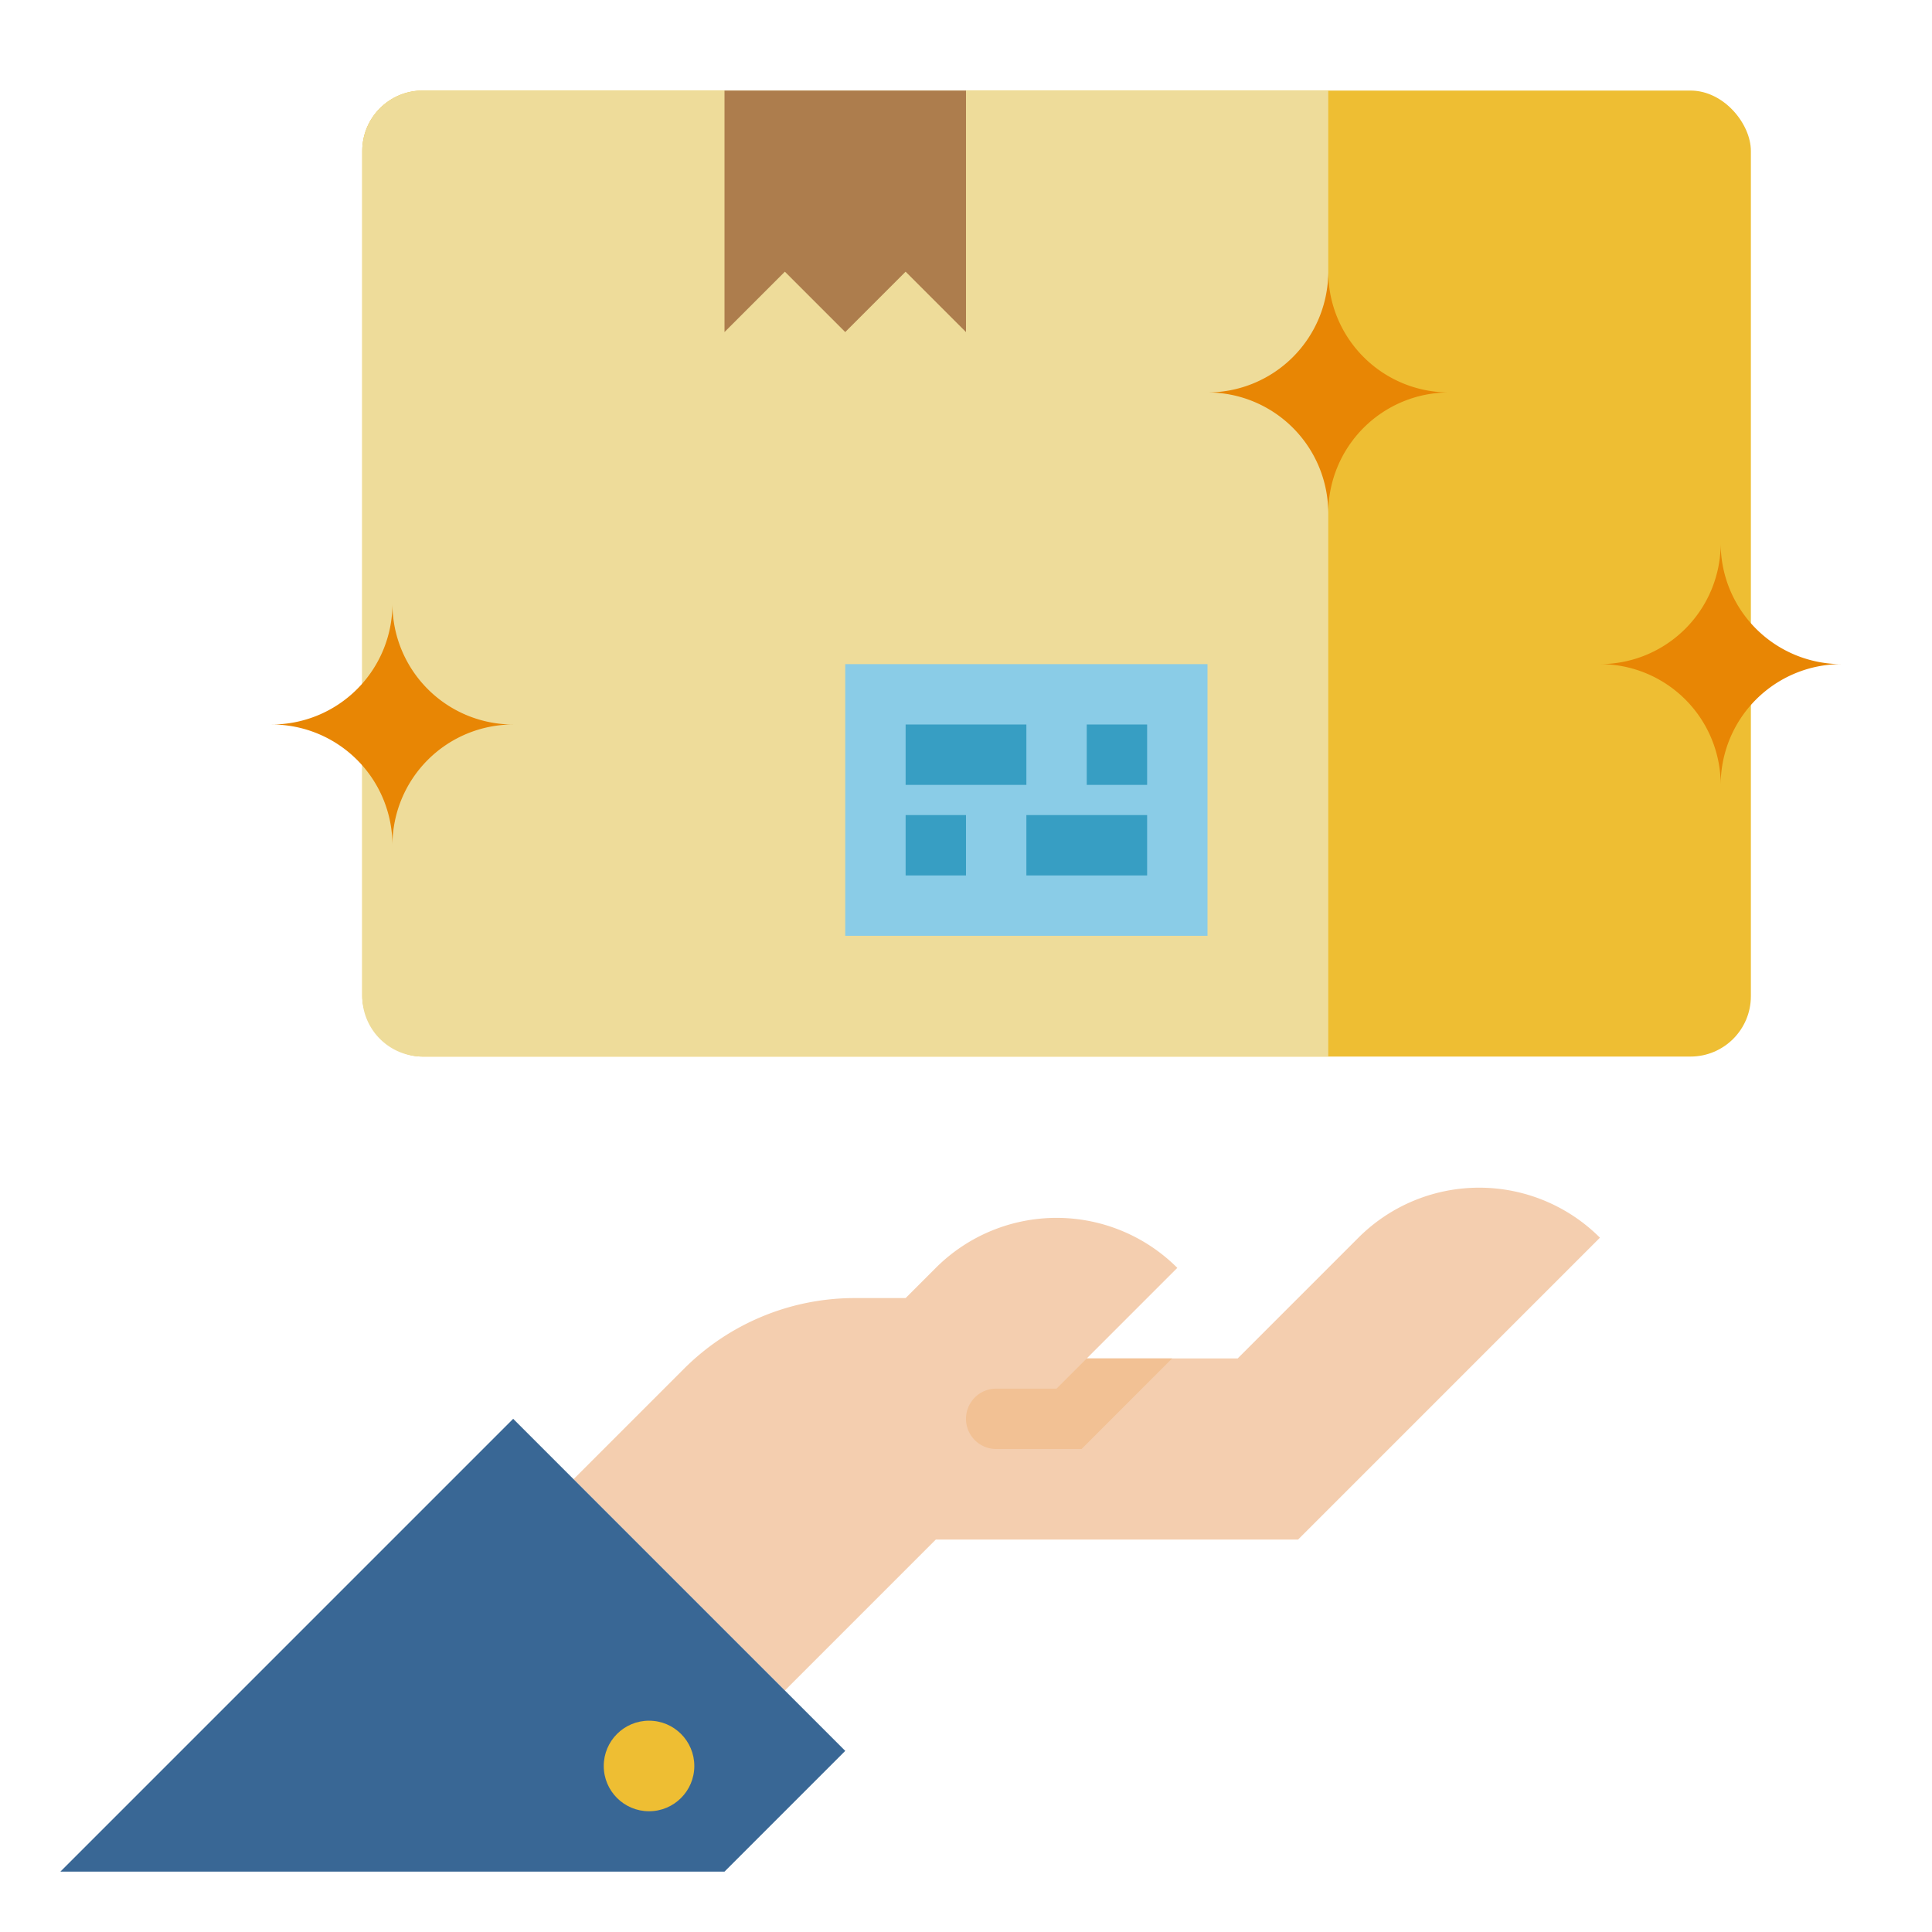 <svg height="512" viewBox="0 0 512 512" width="512" xmlns="http://www.w3.org/2000/svg"><g id="Flat"><path d="m424 328-80 80h-96l-40 40-56-56 29.25-29.25a64.004 64.004 0 0 1 45.26-18.75h13.49l8-8a45.26 45.26 0 0 1 64 0l-24 24h40l32-32a45.26 45.26 0 0 1 64 0z" fill="#f4ceaf"/><path d="m310.63 360-24 24h-22.63a8 8 0 1 1 0-16h16l8-8z" fill="#f2c194"/><path d="m192 496 32-32-88-88-120 120z" fill="#396795"/><circle cx="172" cy="468" fill="#eebe33" r="12"/><rect fill="#eebe33" height="256" rx="16" width="368" x="96" y="24"/><path d="m112 24h240a0 0 0 0 1 0 0v256a0 0 0 0 1 0 0h-240a16 16 0 0 1 -16-16v-224a16 16 0 0 1 16-16z" fill="#eedc9a"/><path d="m256 88-16-16-16 16-16-16-16 16v-64h64z" fill="#ad7d4d"/><path d="m224 176h96v72h-96z" fill="#8acce7"/><g fill="#379ec3"><path d="m240 192h32v16h-32z"/><path d="m288 192h16v16h-16z"/><path d="m240 216h16v16h-16z"/><path d="m272 216h32v16h-32z"/></g><path d="m72 192a32 32 0 0 0 32-32 32 32 0 0 0 32 32 32 32 0 0 0 -32 32 32 32 0 0 0 -32-32z" fill="#e88604"/><path d="m320 104a32 32 0 0 0 32-32 32 32 0 0 0 32 32 32 32 0 0 0 -32 32 32 32 0 0 0 -32-32z" fill="#e88604"/><path d="m424 176a32 32 0 0 0 32-32 32 32 0 0 0 32 32 32 32 0 0 0 -32 32 32 32 0 0 0 -32-32z" fill="#e88604"/></g></svg>